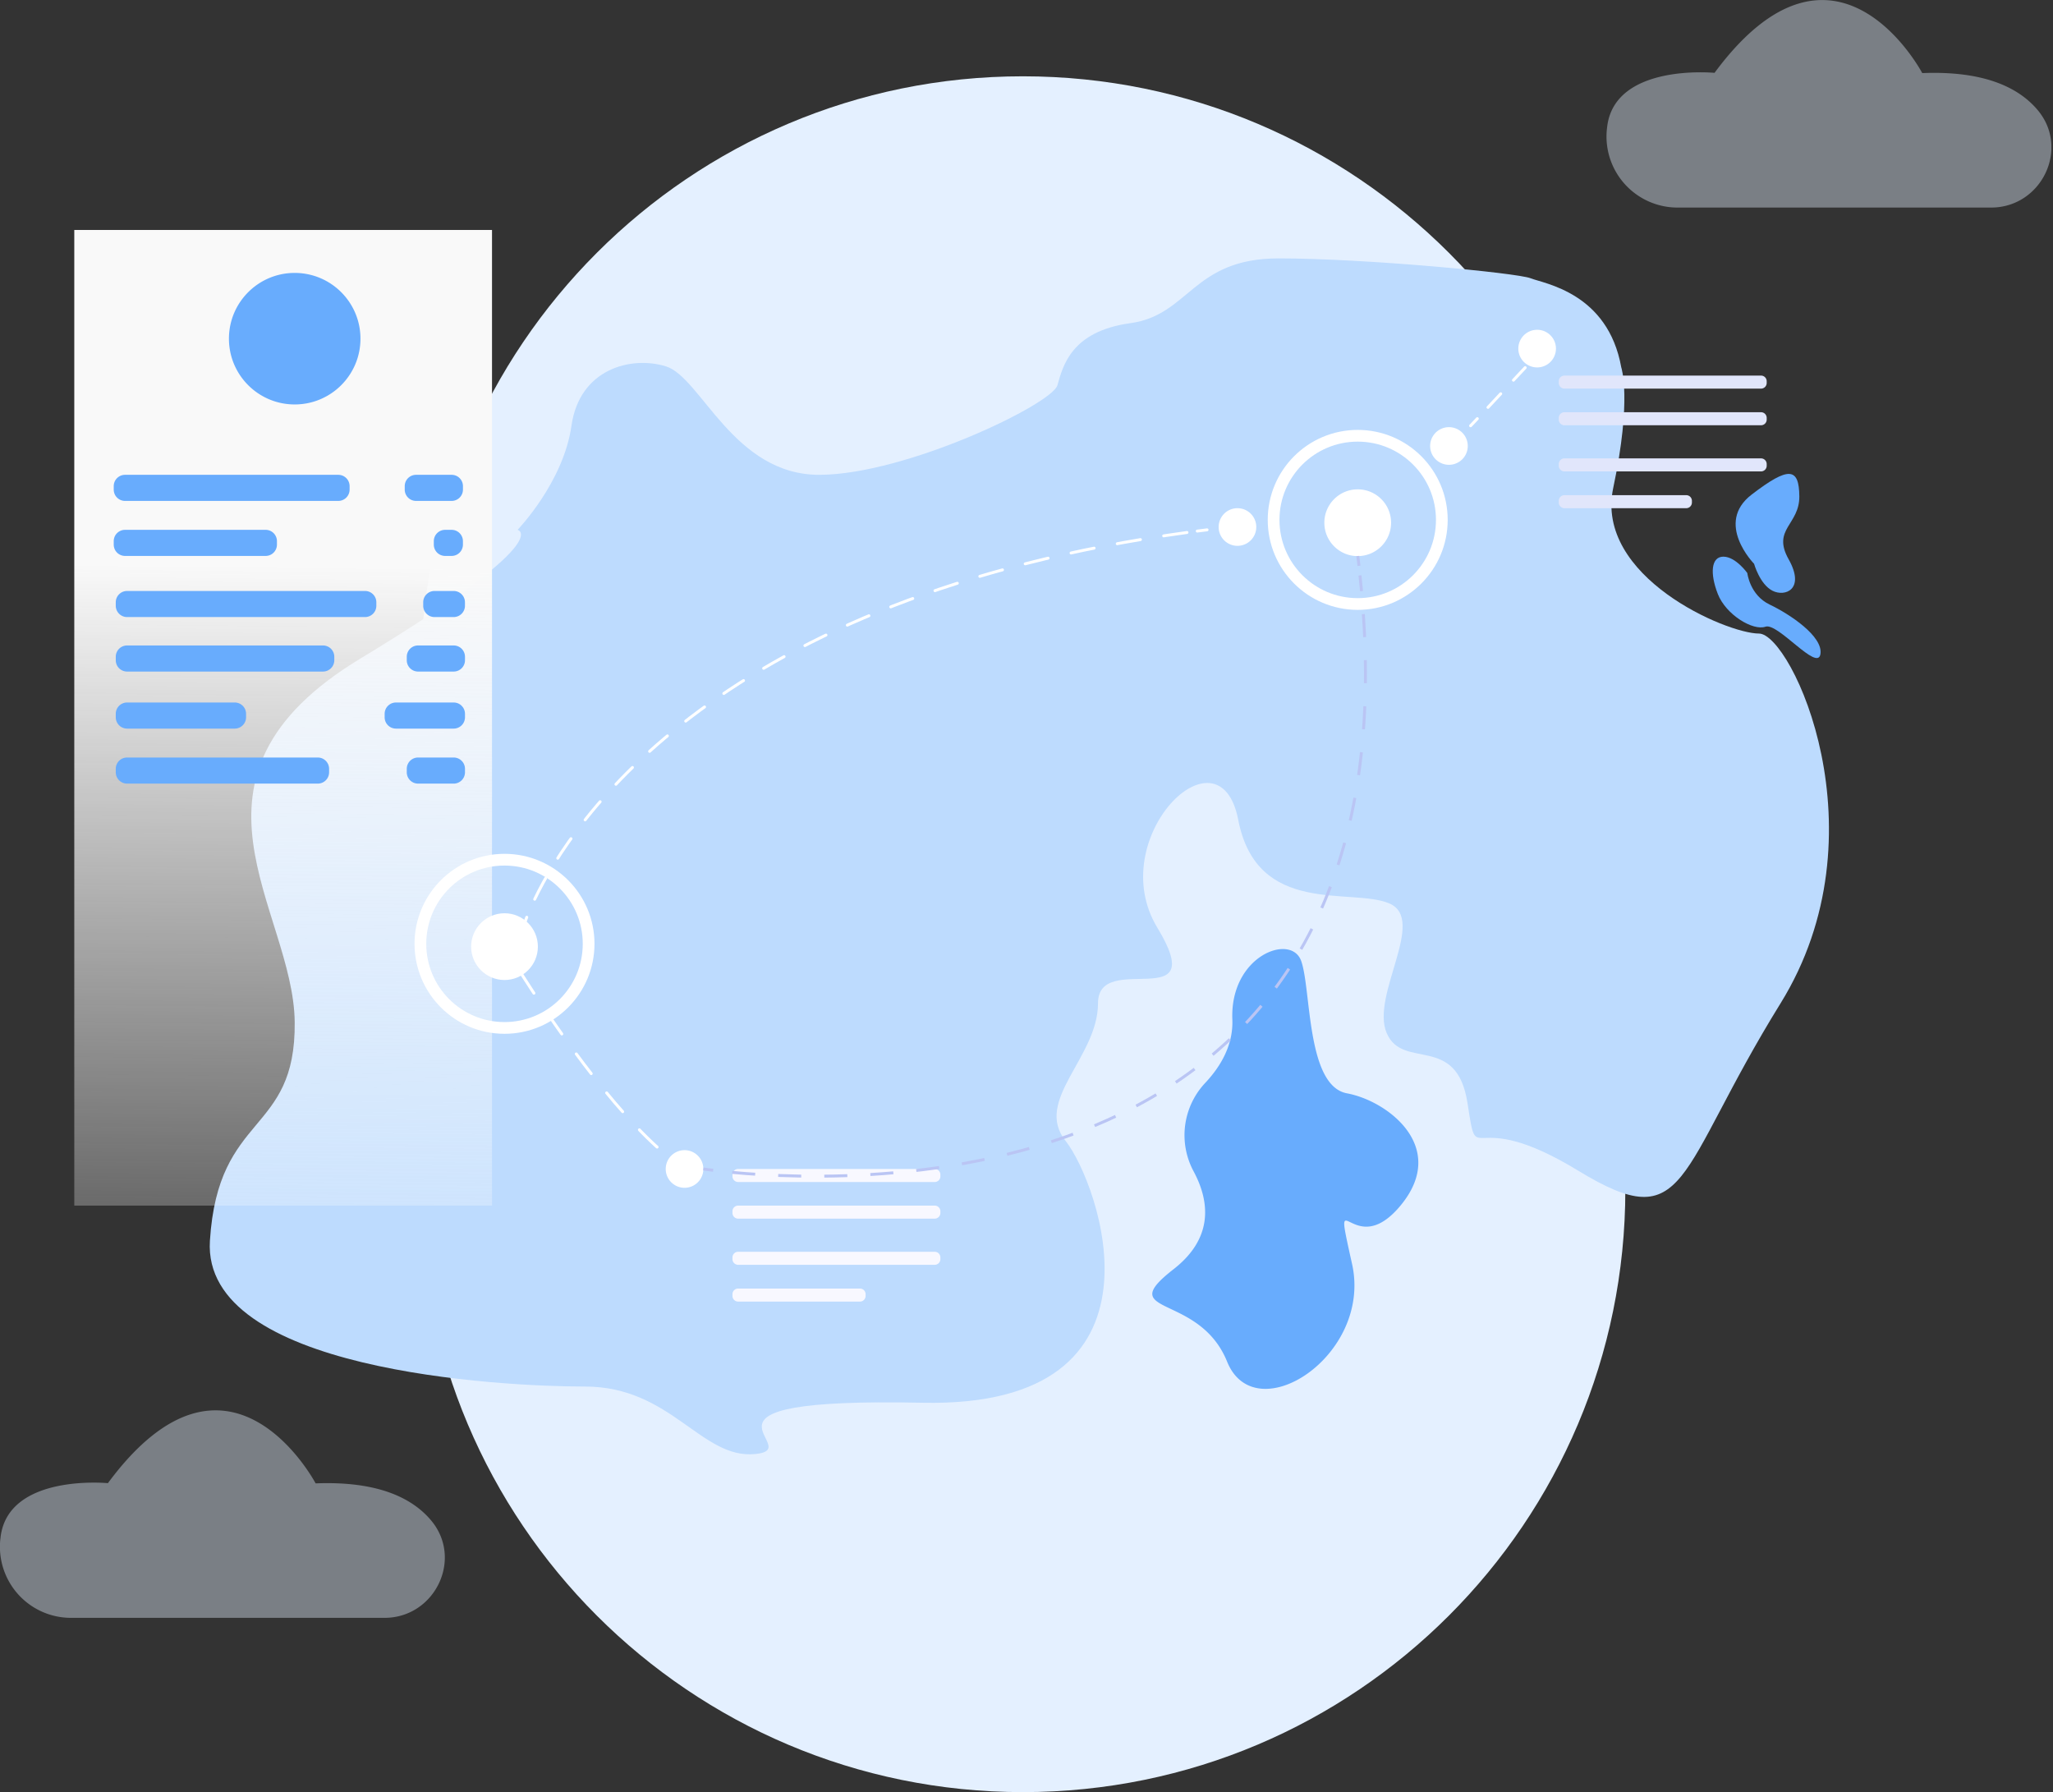 <svg xmlns="http://www.w3.org/2000/svg" width="700" height="611" fill="none" viewBox="0 0 700 611">
  <rect x="0" y="0" width="700" height="611" fill="#333333" stroke="none"/>
  <g clip-path="url(#a)">
    <path fill="#E4F0FF" d="M554.184 231.441c0-113.454-91.971-205.426-205.422-205.426-113.452 0-205.423 91.972-205.423 205.426v174.132C143.339 519.027 235.31 611 348.762 611c113.451 0 205.422-91.973 205.422-205.427V231.441Z"/>
    <path fill="#BDDBFE" d="M176.471 180.64s15.639-16.165 18.379-35.496c2.741-19.332 20.242-23.918 32.205-20.242 11.963 3.676 23.024 37.159 52.514 36.983 29.49-.175 79.138-24.101 80.976-30.542 1.838-6.441 4.603-18.379 24.845-21.161 20.242-2.782 21.161-22.088 50.609-22.088s81.285 4.937 85.888 6.775c4.603 1.838 26.349 4.895 30.91 30.392 0 0 3.701 10.727-2.74 41.069-6.441 30.342 38.646 49.673 49.69 49.673 11.044 0 43.249 68.094 7.36 126.063-35.889 57.969-31.286 80.048-69.013 57.05-37.727-22.999-34.043.919-37.727-23.007-3.684-23.926-22.08-11.044-27.568-23.926-5.489-12.882 13.801-38.646.919-44.168-12.882-5.522-45.112 4.603-51.528-28.521-6.416-33.124-46.015 6.441-27.569 36.808s-20.242 7.36-20.242 25.764-22.079 33.124-11.044 46.925c11.036 13.801 39.574 91.101-48.762 89.254-88.336-1.846-38.655 15.648-57.05 17.486-18.396 1.837-28.605-23.008-58.053-23.008-29.448 0-130.657-5.513-127.9-49.681 2.756-44.168 29.305-35.923 28.913-74.535-.393-38.613-44.937-83.282 22.422-124 67.359-40.717 53.566-43.867 53.566-43.867Z"/>
    <path fill="url(#b)" d="M167.758 78.403H25.329v332.634h142.429V78.403Z"/>
    <path fill="#68ACFD" d="M100.483 137.892c12.383 0 22.422-10.039 22.422-22.422 0-12.384-10.039-22.422-22.422-22.422-12.384 0-22.423 10.038-22.423 22.422 0 12.383 10.04 22.422 22.423 22.422Zm14.862 23.993H42.639a3.86 3.86 0 0 0-3.86 3.86v1.178a3.86 3.86 0 0 0 3.86 3.859h72.706a3.86 3.86 0 0 0 3.859-3.859v-1.178a3.86 3.86 0 0 0-3.859-3.86Zm38.646 0H141.86a3.86 3.86 0 0 0-3.859 3.86v1.178a3.86 3.86 0 0 0 3.859 3.859h12.131a3.86 3.86 0 0 0 3.859-3.859v-1.178a3.86 3.86 0 0 0-3.859-3.86ZM90.567 180.64H42.639a3.86 3.86 0 0 0-3.86 3.86v1.178a3.86 3.86 0 0 0 3.86 3.859h47.928a3.86 3.86 0 0 0 3.86-3.859V184.5a3.86 3.86 0 0 0-3.86-3.86Zm63.415 0h-2.205a3.86 3.86 0 0 0-3.86 3.86v1.178a3.86 3.86 0 0 0 3.86 3.859h2.205a3.86 3.86 0 0 0 3.86-3.859V184.5a3.86 3.86 0 0 0-3.86-3.86Zm-29.523 20.843H43.333a3.86 3.86 0 0 0-3.86 3.86v1.178a3.86 3.86 0 0 0 3.86 3.86h81.126a3.86 3.86 0 0 0 3.859-3.86v-1.178a3.86 3.86 0 0 0-3.859-3.86Zm30.217 0h-6.517a3.86 3.86 0 0 0-3.859 3.86v1.178a3.86 3.86 0 0 0 3.859 3.86h6.517a3.86 3.86 0 0 0 3.859-3.86v-1.178a3.86 3.86 0 0 0-3.859-3.86Zm-44.553 18.58h-66.79a3.86 3.86 0 0 0-3.86 3.86v1.177a3.86 3.86 0 0 0 3.86 3.86h66.79a3.86 3.86 0 0 0 3.86-3.86v-1.177a3.86 3.86 0 0 0-3.86-3.86Zm44.561 0h-12.13a3.86 3.86 0 0 0-3.86 3.86v1.177a3.86 3.86 0 0 0 3.86 3.86h12.13a3.86 3.86 0 0 0 3.86-3.86v-1.177a3.86 3.86 0 0 0-3.86-3.86ZM80.04 239.511H43.332a3.86 3.86 0 0 0-3.859 3.86v1.178a3.86 3.86 0 0 0 3.86 3.859H80.04a3.86 3.86 0 0 0 3.86-3.859v-1.178a3.86 3.86 0 0 0-3.86-3.86Zm74.644 0H135.01a3.86 3.86 0 0 0-3.859 3.86v1.178a3.86 3.86 0 0 0 3.859 3.859h19.674a3.86 3.86 0 0 0 3.86-3.859v-1.178a3.86 3.86 0 0 0-3.86-3.86Zm-46.332 18.755h-65.02a3.86 3.86 0 0 0-3.859 3.86v1.178a3.86 3.86 0 0 0 3.86 3.859h65.019a3.86 3.86 0 0 0 3.86-3.859v-1.178a3.86 3.86 0 0 0-3.86-3.86Zm46.332 0h-12.13a3.86 3.86 0 0 0-3.86 3.86v1.178a3.86 3.86 0 0 0 3.86 3.859h12.13a3.86 3.86 0 0 0 3.86-3.859v-1.178a3.86 3.86 0 0 0-3.86-3.86Zm252.31 141.117a26.011 26.011 0 0 1 3.951-30.183c5.288-5.631 9.59-12.941 9.24-21.637-.836-21.721 19.983-29.532 23.458-19.975 3.475 9.557 1.738 42.606 15.63 45.171 13.893 2.564 34.753 18.379 18.246 38.278-16.508 19.899-23.45-11.353-16.508 19.924 6.942 31.278-33.007 57.025-42.606 33.283-9.599-23.742-39.047-15.338-18.237-31.545 13.901-10.835 12.122-23.425 6.826-33.316Z"/>
    <path stroke="#fff" stroke-linecap="round" stroke-miterlimit="10" d="m501.42 145.16 2.289-2.422"/>
    <path stroke="#fff" stroke-dasharray="6.35 6.35" stroke-linecap="round" stroke-miterlimit="10" d="M507.351 138.886c3.392-3.6 7.911-8.42 12.681-13.542"/>
    <path stroke="#fff" stroke-linecap="round" stroke-miterlimit="10" d="m521.837 123.398 2.272-2.456"/>
    <path fill="#fff" d="M524.109 125.269a6.416 6.416 0 1 0 0-12.832 6.416 6.416 0 0 0 0 12.832Zm-30.066 33.199a6.416 6.416 0 1 0 0-12.832 6.416 6.416 0 0 0 0 12.832Z"/>
    <path stroke="#fff" stroke-linecap="round" stroke-miterlimit="10" d="M178.485 315.867s.326-1.111 1.119-3.141"/>
    <path stroke="#fff" stroke-dasharray="8.03 8.03" stroke-linecap="round" stroke-miterlimit="10" d="M182.311 306.578c12.79-26.683 62.781-103.031 222.569-125.061"/>
    <path stroke="#fff" stroke-linecap="round" stroke-miterlimit="10" d="m408.222 181.066 3.341-.426M172.019 322.743s.61 1.027 1.729 2.849"/>
    <path stroke="#fff" stroke-dasharray="8.42 8.42" stroke-linecap="round" stroke-miterlimit="10" d="M177.474 331.54c9.782 15.405 31.102 47.058 50.433 62.889"/>
    <path stroke="#fff" stroke-linecap="round" stroke-miterlimit="10" d="M230.681 396.618a52.894 52.894 0 0 0 2.723 1.921"/>
    <path stroke="#fff" stroke-miterlimit="10" stroke-width="4" d="M172.019 350.462c15.839 0 28.679-12.841 28.679-28.68s-12.84-28.679-28.679-28.679c-15.84 0-28.68 12.84-28.68 28.679 0 15.839 12.84 28.68 28.68 28.68Z"/>
    <path fill="#fff" d="M172.019 334.121c6.284 0 11.378-5.094 11.378-11.378s-5.094-11.378-11.378-11.378-11.379 5.094-11.379 11.378 5.095 11.378 11.379 11.378Z"/>
    <path stroke="#fff" stroke-miterlimit="10" stroke-width="4" d="M462.932 205.928c15.84 0 28.68-12.84 28.68-28.68 0-15.839-12.84-28.679-28.68-28.679-15.839 0-28.679 12.84-28.679 28.679 0 15.84 12.84 28.68 28.679 28.68Z"/>
    <path fill="#fff" d="M462.932 189.596c6.284 0 11.379-5.095 11.379-11.379s-5.095-11.378-11.379-11.378-11.378 5.094-11.378 11.378 5.094 11.379 11.378 11.379Zm-41.001-3.501a6.416 6.416 0 1 0 0-12.832 6.416 6.416 0 0 0 0 12.832ZM233.404 404.964a6.416 6.416 0 1 0 0-12.832 6.416 6.416 0 0 0 0 12.832Z"/>
    <path fill="#F8F8FF" d="M318.708 398.548h-67.033a1.93 1.93 0 0 0-1.93 1.929v.585a1.93 1.93 0 0 0 1.93 1.93h67.033a1.93 1.93 0 0 0 1.929-1.93v-.585a1.93 1.93 0 0 0-1.929-1.929Zm0 12.489h-67.033a1.93 1.93 0 0 0-1.93 1.93v.585a1.93 1.93 0 0 0 1.93 1.929h67.033a1.93 1.93 0 0 0 1.929-1.929v-.585a1.93 1.93 0 0 0-1.929-1.93Zm0 15.739h-67.033a1.93 1.93 0 0 0-1.93 1.93v.585a1.93 1.93 0 0 0 1.93 1.929h67.033a1.93 1.93 0 0 0 1.929-1.929v-.585a1.93 1.93 0 0 0-1.929-1.93Zm-25.497 12.539h-41.536a1.93 1.93 0 0 0-1.93 1.93v.585a1.93 1.93 0 0 0 1.93 1.93h41.536a1.93 1.93 0 0 0 1.93-1.93v-.585a1.93 1.93 0 0 0-1.93-1.93Z"/>
    <path fill="#E1E6FB" d="M600.449 128.051h-67.033a1.93 1.93 0 0 0-1.93 1.93v.585a1.93 1.93 0 0 0 1.93 1.93h67.033a1.93 1.93 0 0 0 1.93-1.93v-.585a1.93 1.93 0 0 0-1.93-1.93Zm0 12.49h-67.033a1.93 1.93 0 0 0-1.93 1.929v.585a1.93 1.93 0 0 0 1.93 1.93h67.033a1.93 1.93 0 0 0 1.93-1.93v-.585a1.93 1.93 0 0 0-1.93-1.929Zm0 15.739h-67.033a1.93 1.93 0 0 0-1.93 1.929v.585a1.93 1.93 0 0 0 1.93 1.93h67.033a1.93 1.93 0 0 0 1.93-1.93v-.585a1.93 1.93 0 0 0-1.93-1.929Zm-25.497 12.539h-41.536a1.93 1.93 0 0 0-1.93 1.93v.585a1.93 1.93 0 0 0 1.93 1.929h41.536a1.93 1.93 0 0 0 1.93-1.929v-.585a1.93 1.93 0 0 0-1.93-1.93Z"/>
    <path stroke="#BAC5F4" stroke-miterlimit="10" d="M239.82 398.539s1.162.192 3.342.46"/>
    <path stroke="#BAC5F4" stroke-dasharray="7.86 7.86" stroke-miterlimit="10" d="M249.653 399.709c45.947 4.377 236.796 9.874 214.048-203.53"/>
    <path stroke="#BAC5F4" stroke-miterlimit="10" d="M463.358 192.904a291.418 291.418 0 0 0-.4-3.342"/>
    <path fill="#68ACFD" d="M598.076 192.21s-13.575-13.809-.835-23.583c12.74-9.774 16.157-9.19 16.265.551.109 9.741-9.423 11.22-3.65 21.487 5.772 10.267-1.212 12.957-5.531 10.727-4.319-2.231-6.249-9.182-6.249-9.182Zm-2.305 3.158s.835 7.519 7.627 10.752c6.792 3.233 18.32 10.86 17.301 16.917-1.019 6.057-14.519-10.86-18.746-9.373-4.228 1.487-13.467-4.052-16.241-11.161-2.773-7.11-2.247-12.765 1.947-12.715 4.194.05 8.112 5.58 8.112 5.58Z"/>
    <path fill="#E4F0FF" fill-opacity=".4" d="M572.045 70.767h106.849c17.159 0 26.942-20.1 15.872-33.249-6.449-7.677-18.245-13.433-39.347-12.598 0 0-29.498-55.972-70.826-.084 0 0-34.001-3.341-36.608 18.38l-.075.643a24.215 24.215 0 0 0 14.229 24.816 24.23 24.23 0 0 0 9.906 2.092ZM24.285 551.586h106.816c17.159 0 26.941-20.1 15.872-33.241-6.457-7.686-18.245-13.433-39.356-12.606 0 0-29.49-55.973-70.826-.076 0 0-33.992-3.341-36.599 18.421 0 .217-.05.435-.075.643a24.232 24.232 0 0 0 6.075 18.837 24.216 24.216 0 0 0 18.093 8.022Z"/>
  </g>
  <defs>
    <linearGradient id="b" x1="97.174" x2="93.967" y1="183.731" y2="493.767" gradientUnits="userSpaceOnUse">
      <stop offset=".03" stop-color="#F9F9F9"/>
      <stop offset="1" stop-color="#fff" stop-opacity="0"/>
    </linearGradient>
    <clipPath id="a">
      <path fill="#fff" d="M0 0h699.445v611H0z"/>
    </clipPath>
  </defs>
</svg>
